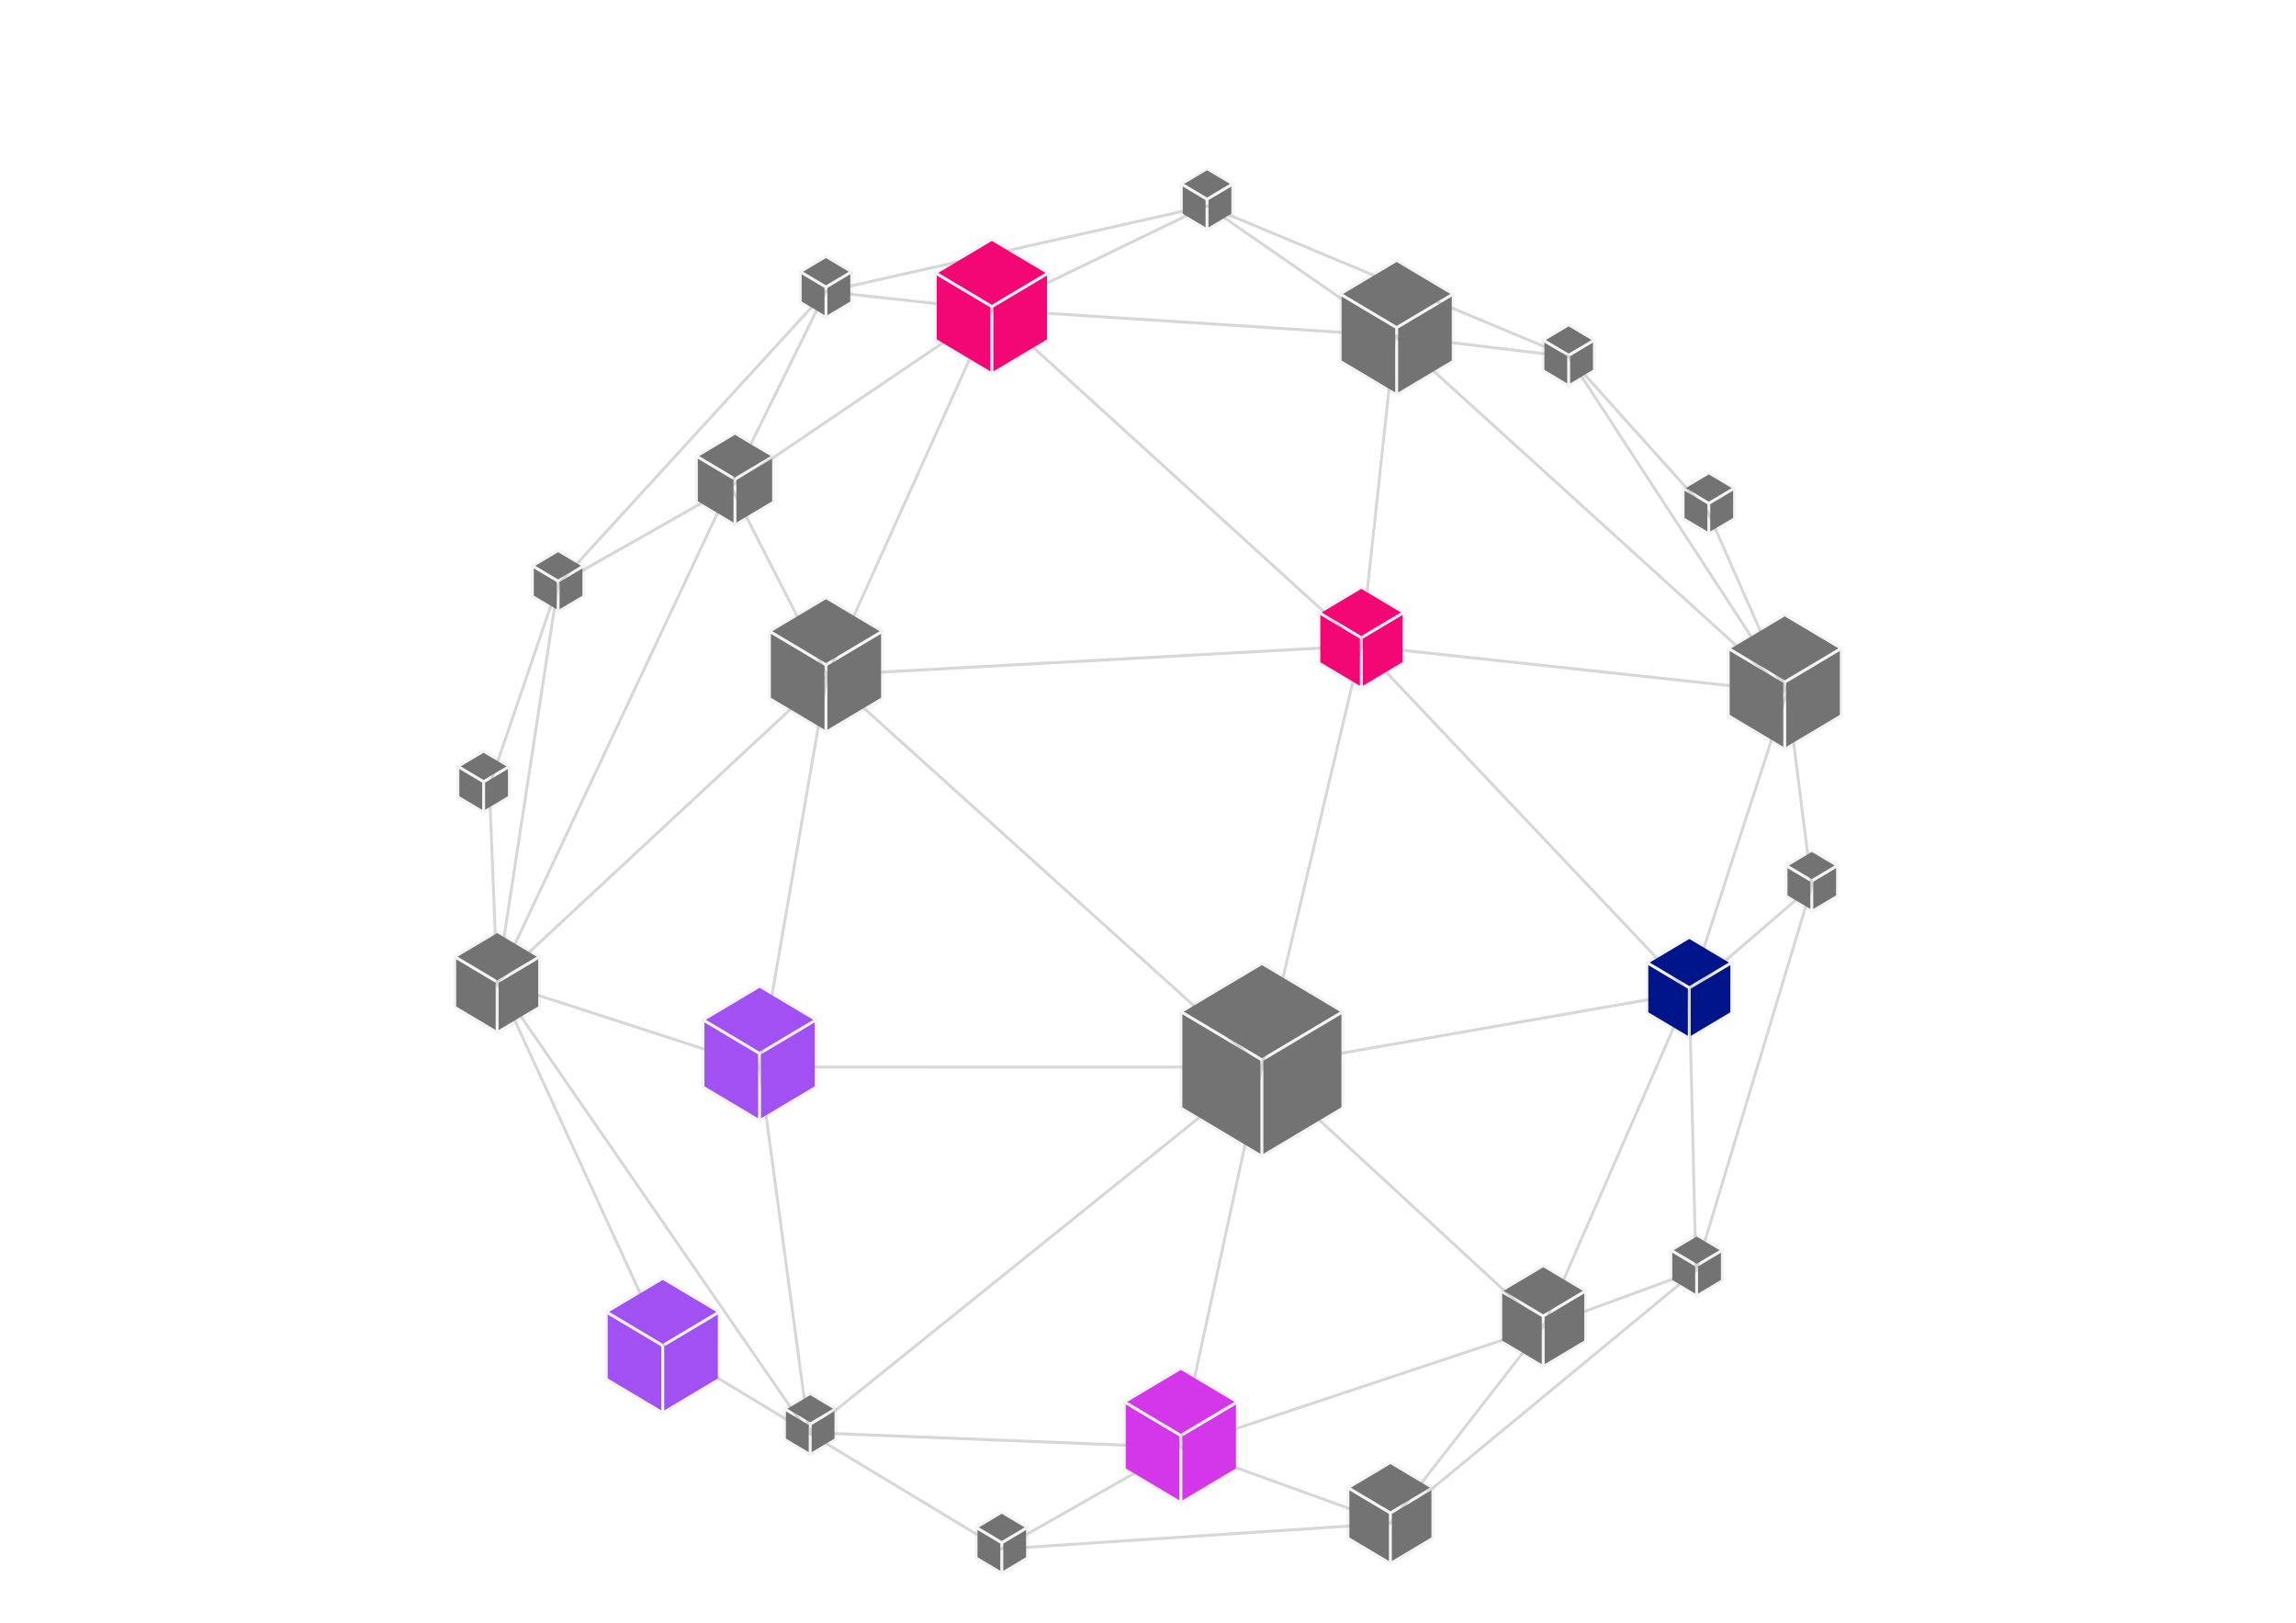 <svg width="1313" height="928" viewBox="0 0 1313 928" fill="none" xmlns="http://www.w3.org/2000/svg">
<path d="M966.908 568.221L967.74 568.075L967.031 567.326L1034.49 509.266L970.573 721.387L966.908 568.221ZM800.297 865.561L883.012 759.225L965.567 729.028L800.297 865.561ZM380.491 768.887L289.031 569.805L459.214 816.402L380.491 768.887ZM316.94 343.189L284.79 552.955L280.662 449.621L316.94 343.189ZM416.625 277.965L323.336 330.79L469.009 171.553L416.625 277.965ZM683.289 120.088L567.083 176.228L477.453 166.414L683.289 120.088ZM1017.18 386.641L903.648 212.547L975.918 293.041L1017.18 386.641ZM1021.67 399.333L1035.22 506.426L967.962 564.321L1021.67 399.333ZM882.228 757.105L723.772 610.991H723.809L723.465 610.679L964.467 568.646L882.228 757.105ZM884.053 757.047L965.327 570.799L969.042 725.958L884.053 757.047ZM675.594 826.445L722.117 611.736L880.903 758.155L675.594 826.445ZM677.324 827.634L880.163 760.178L794.711 870.033L677.324 827.634ZM674.803 828.519L790.904 870.453L576.046 884.629L674.803 828.519ZM671.764 828.33L572.443 884.741L465.344 820.102L671.764 828.33ZM433.622 610.791L461.388 816.632L286.396 563.068L433.622 610.791ZM794.634 190.96L570.479 176.457L690.197 118.619L794.634 190.96ZM797.958 191.19L797.94 191.174L797.88 191.17L697.29 121.493L891.118 202.399L797.958 191.19ZM800.122 193.155L896.592 204.761L1017.8 390.633L800.122 193.155ZM778.952 370.983L964.377 566.944L722.716 609.094L778.952 370.983ZM719.238 610.991L463.12 817.182L435.301 610.952L719.238 610.991ZM472.032 385.813L286.881 557.971L417.71 279.526L472.032 385.813ZM473.01 384.095L418.995 278.409L565.265 179.434L473.01 384.095ZM777.864 367.586L569.565 178.094L796.697 192.791L777.864 367.586ZM474.375 385.08L567.505 178.48L776.456 368.563L474.375 385.08ZM721.128 608.552L721.124 608.569L475.119 386.736L777.447 370.204L721.151 608.573L721.128 608.552ZM473.609 387.625L719.437 609.297H435.342L473.609 387.625ZM779.426 368.401L798.248 193.71L1019.55 394.471L779.525 368.558L779.563 368.394L779.426 368.401ZM285.925 561.139L471.828 388.28L433.718 609.047L285.925 561.139ZM673.853 826.717L464.318 818.366L720.323 612.266L673.853 826.717ZM780.68 370.385L1020.92 396.322L965.707 565.928L780.68 370.385ZM472.793 167.606L564.854 177.686L419.369 276.13L472.793 167.606ZM415.381 280.602L285.985 555.996L319.908 334.663L415.381 280.602ZM1036.93 506.853L1023.12 397.711L1024.35 398.83L1022.82 395.354L1022.81 395.282L1022.74 395.176L977.358 292.215L977.304 292.089L897.706 203.437L897.601 203.277L690.341 116.767L472.275 165.846L471.841 165.799L471.638 166.212L318.389 333.73L318.361 333.913L279.062 449.212L279.011 449.366L283.473 561.141L282.692 561.867L283.513 562.133L283.624 564.903L284.301 563.462L379.116 769.847L379.224 770.084L461.534 819.763L461.667 819.954L461.838 819.961L461.885 820.323L462.133 820.125L572.233 886.577L794.877 871.887L795.266 872.028L795.571 871.635L970.281 727.302L970.711 727.146L970.699 726.669L1036.88 507.03L1036.93 506.853Z" fill="#3B3B3C" fill-opacity="0.2"/>
<path d="M566.404 175.787L545.827 163.53L535.697 157.495V194.078L566.404 212.368V175.787Z" fill="#F30775"/>
<path d="M568.045 212.368L598.751 194.078V157.495L588.016 163.891L568.045 175.787V212.368Z" fill="#F30775"/>
<path d="M536.518 156.03L567.224 174.321L597.93 156.03L567.224 137.738L536.518 156.03Z" fill="#F30775"/>
<path d="M535.697 157.496L545.827 163.531L566.404 175.788V212.369L535.697 194.079V157.496ZM597.93 156.03L567.224 174.321L536.518 156.03L567.224 137.738L597.93 156.03ZM598.751 157.496V194.079L568.045 212.369V175.788L588.016 163.892L598.751 157.496ZM567.634 136.028C567.382 135.878 567.067 135.878 566.814 136.028L534.466 155.297C534.212 155.447 534.056 155.728 534.056 156.03V194.568C534.056 194.87 534.212 195.149 534.466 195.302L566.814 214.57L567.224 214.682L567.634 214.57L599.982 195.302C600.236 195.149 600.392 194.87 600.392 194.568V156.03C600.392 155.728 600.236 155.447 599.982 155.297L567.634 136.028Z" fill="#CCCCC9" fill-opacity="0.2"/>
<path d="M1019.82 390.48L999.245 378.224L989.116 372.191V408.772L1019.82 427.063V390.48Z" fill="#737373"/>
<path d="M1021.46 427.063L1052.17 408.772V372.191L1042.04 378.224L1021.46 390.48V427.063Z" fill="#737373"/>
<path d="M989.937 370.725L1020.64 389.016L1051.35 370.725L1020.64 352.433L989.937 370.725Z" fill="#737373"/>
<path d="M989.116 372.19L999.246 378.224L1019.82 390.48V427.063L989.116 408.772V372.19ZM1052.17 372.19V408.772L1021.46 427.063V390.48L1042.04 378.224L1052.17 372.19ZM1051.35 370.724L1020.64 389.015L989.937 370.724L1020.64 352.433L1051.35 370.724ZM1053.4 369.991L1021.05 350.721C1020.8 350.57 1020.49 350.57 1020.23 350.721L987.885 369.991C987.632 370.142 987.475 370.421 987.475 370.724V409.261C987.475 409.562 987.632 409.842 987.885 409.994L1020.23 429.262L1020.64 429.376L1021.05 429.262L1053.4 409.994C1053.65 409.842 1053.81 409.562 1053.81 409.261V370.724C1053.81 370.421 1053.65 370.142 1053.4 369.991Z" fill="#CCCCC9" fill-opacity="0.2"/>
<path d="M419.485 274.451L405.221 265.954L399.042 262.275V286.63L419.485 298.807V274.451Z" fill="#737373"/>
<path d="M440.749 260.809L420.306 272.987L399.863 260.809L420.306 248.63L440.749 260.809ZM441.57 262.275V286.63L421.127 298.807V274.452L435.392 265.955L441.57 262.275ZM399.042 262.275L405.221 265.955L419.485 274.452V298.807L399.042 286.63V262.275ZM419.896 301.007L420.306 301.12L420.716 301.007L442.801 287.851C443.055 287.701 443.211 287.421 443.211 287.118V260.809C443.211 260.506 443.055 260.226 442.801 260.076L420.716 246.92C420.464 246.769 420.15 246.769 419.896 246.92L397.811 260.076C397.558 260.226 397.401 260.506 397.401 260.809V287.118C397.401 287.421 397.558 287.701 397.811 287.851L419.896 301.007Z" fill="#CCCCC9" fill-opacity="0.2"/>
<path d="M421.127 298.807L441.57 286.63V262.275L435.392 265.954L421.127 274.451V298.807Z" fill="#737373"/>
<path d="M399.863 260.807L420.306 272.986L440.749 260.807L420.306 248.629L399.863 260.807Z" fill="#737373"/>
<path d="M471.518 380.676L450.942 368.42L440.812 362.387V398.968L471.518 417.257V380.676Z" fill="#737373"/>
<path d="M473.159 417.257L503.865 398.968V362.387L493.736 368.42L473.159 380.676V417.257Z" fill="#737373"/>
<path d="M441.632 360.917L472.339 379.208L503.045 360.917L472.339 342.626L441.632 360.917Z" fill="#737373"/>
<path d="M440.812 362.386L450.942 368.419L471.518 380.676V417.257L440.812 398.967V362.386ZM503.865 362.386V398.967L473.159 417.257V380.676L493.736 368.419L503.865 362.386ZM503.045 360.918L472.339 379.209L441.633 360.918L472.339 342.627L503.045 360.918ZM472.749 340.916C472.496 340.766 472.181 340.766 471.928 340.916L439.581 360.185C439.327 360.337 439.171 360.617 439.171 360.918V399.455C439.171 399.758 439.327 400.037 439.581 400.188L471.928 419.458L472.339 419.57L472.749 419.458L505.096 400.188C505.351 400.037 505.507 399.758 505.507 399.455V360.918C505.507 360.617 505.351 360.337 505.096 360.185L472.749 340.916Z" fill="#CCCCC9" fill-opacity="0.2"/>
<path d="M797.884 187.837L777.473 175.681L767.176 169.546V206.129L797.884 224.418V187.837Z" fill="#737373"/>
<path d="M799.525 224.418L830.231 206.129V169.546L821.303 174.865L799.525 187.837V224.418Z" fill="#737373"/>
<path d="M767.997 168.081L798.704 186.372L829.411 168.081L798.704 149.789L767.997 168.081Z" fill="#737373"/>
<path d="M767.176 169.546L777.473 175.681L797.884 187.838V224.419L767.176 206.129V169.546ZM829.411 168.08L798.705 186.371L767.997 168.08L798.705 149.789L829.411 168.08ZM830.231 169.546V206.129L799.525 224.419V187.838L821.303 174.865L830.231 169.546ZM799.115 148.078C798.861 147.928 798.547 147.928 798.294 148.078L765.945 167.347C765.691 167.498 765.535 167.777 765.535 168.08V206.617C765.535 206.92 765.691 207.199 765.945 207.35L798.294 226.618L798.705 226.732L799.115 226.618L831.462 207.35C831.715 207.199 831.873 206.92 831.873 206.617V168.08C831.873 167.777 831.715 167.498 831.462 167.347L799.115 148.078Z" fill="#CCCCC9" fill-opacity="0.2"/>
<path d="M720.803 606.535L676.115 579.914V633.152L720.803 659.773V606.535Z" fill="#737373"/>
<path d="M722.444 659.773L767.132 633.152V579.914L722.444 606.535V659.773Z" fill="#737373"/>
<path d="M676.935 578.448L721.623 605.069L766.311 578.448L721.623 551.829L676.935 578.448Z" fill="#737373"/>
<path d="M767.132 633.153L722.444 659.774V606.536L767.132 579.915V633.153ZM676.115 579.915L720.803 606.536V659.774L676.115 633.153V579.915ZM766.311 578.448L721.623 605.069L676.935 578.448L721.623 551.829L766.311 578.448ZM722.033 550.119C721.779 549.968 721.466 549.968 721.213 550.119L674.884 577.715C674.631 577.866 674.473 578.145 674.473 578.448V633.642C674.473 633.945 674.631 634.225 674.884 634.376L721.213 661.972L721.623 662.087L722.033 661.972L768.363 634.376C768.617 634.225 768.773 633.945 768.773 633.642V578.448C768.773 578.145 768.617 577.866 768.363 577.715L722.033 550.119Z" fill="#CCCCC9" fill-opacity="0.2"/>
<path d="M402.835 584.574L433.541 602.866V639.447L402.835 621.155V584.574ZM465.068 583.108L434.362 601.399L403.656 583.108L434.362 564.817L465.068 583.108ZM435.182 602.866L465.889 584.574V621.155L435.182 639.447V602.866ZM467.53 621.645V583.108C467.53 582.805 467.374 582.525 467.119 582.376L434.772 563.106C434.519 562.956 434.206 562.956 433.951 563.106L401.604 582.376C401.351 582.525 401.194 582.805 401.194 583.108V621.645C401.194 621.948 401.351 622.227 401.604 622.378L433.951 641.645L434.362 641.76L434.772 641.645L467.119 622.378C467.374 622.227 467.53 621.948 467.53 621.645Z" fill="#CCCCC9" fill-opacity="0.2"/>
<path d="M433.541 602.866L402.835 584.574V621.155L433.541 639.447V602.866Z" fill="#A151F2"/>
<path d="M465.889 584.574L435.182 602.866V639.447L465.889 621.155V584.574Z" fill="#A151F2"/>
<path d="M434.362 601.4L465.068 583.109L434.362 564.818L403.656 583.109L434.362 601.4Z" fill="#A151F2"/>
<path d="M283.488 561.991L268.609 553.128L260.829 548.495V575.488L283.488 588.986V561.991Z" fill="#737373"/>
<path d="M285.129 588.986L307.787 575.488V548.495L300.634 552.757L285.129 561.991V588.986Z" fill="#737373"/>
<path d="M261.65 547.029L284.309 560.526L306.966 547.029L284.309 533.533L261.65 547.029Z" fill="#737373"/>
<path d="M260.829 548.495L268.609 553.128L283.488 561.991V588.986L260.829 575.488V548.495ZM306.966 547.028L284.309 560.526L261.65 547.028L284.309 533.533L306.966 547.028ZM307.787 548.495V575.488L285.129 588.986V561.991L300.634 552.757L307.787 548.495ZM284.719 531.822C284.466 531.672 284.151 531.672 283.898 531.822L259.598 546.295C259.345 546.446 259.188 546.725 259.188 547.028V575.978C259.188 576.279 259.345 576.558 259.598 576.711L283.898 591.185L284.309 591.299L284.719 591.185L309.018 576.711C309.272 576.558 309.428 576.279 309.428 575.978V547.028C309.428 546.725 309.272 546.446 309.018 546.295L284.719 531.822Z" fill="#CCCCC9" fill-opacity="0.2"/>
<path d="M794.291 865.626L771.634 852.13V879.121L794.291 892.617V865.626Z" fill="#737373"/>
<path d="M795.932 892.617L818.591 879.121V852.13L795.932 865.626V892.617Z" fill="#737373"/>
<path d="M772.454 850.661L795.112 864.157L817.771 850.661L795.112 837.164L772.454 850.661Z" fill="#737373"/>
<path d="M818.592 879.121L795.932 892.617V865.625L818.592 852.129V879.121ZM771.634 852.129L794.291 865.625V892.617L771.634 879.121V852.129ZM795.112 864.159L772.454 850.663L795.112 837.165L817.771 850.663L795.112 864.159ZM819.823 849.93L795.522 835.457C795.269 835.304 794.954 835.304 794.702 835.457L770.403 849.93C770.15 850.08 769.993 850.36 769.993 850.663V879.61C769.993 879.912 770.15 880.191 770.403 880.342L794.702 894.816L795.112 894.932L795.522 894.816L819.823 880.342C820.075 880.191 820.233 879.912 820.233 879.61V850.663C820.233 850.36 820.075 850.08 819.823 849.93Z" fill="#CCCCC9" fill-opacity="0.2"/>
<path d="M881.696 753.047L859.037 739.55V766.541L881.696 780.039V753.047Z" fill="#737373"/>
<path d="M883.337 780.039L905.996 766.541V739.55L883.337 753.047V780.039Z" fill="#737373"/>
<path d="M859.858 738.083L882.517 751.579L905.176 738.083L882.517 724.586L859.858 738.083Z" fill="#737373"/>
<path d="M905.996 766.542L883.337 780.039V753.048L905.996 739.55V766.542ZM859.037 739.55L881.696 753.048V780.039L859.037 766.542V739.55ZM882.516 751.58L859.857 738.084L882.516 724.586L905.176 738.084L882.516 751.58ZM907.227 737.351L882.927 722.876C882.674 722.724 882.359 722.724 882.106 722.876L857.806 737.351C857.553 737.501 857.396 737.781 857.396 738.084V767.031C857.396 767.334 857.553 767.614 857.806 767.765L882.106 782.239L882.516 782.353L882.927 782.239L907.227 767.765C907.48 767.614 907.637 767.334 907.637 767.031V738.084C907.637 737.781 907.48 737.501 907.227 737.351Z" fill="#CCCCC9" fill-opacity="0.2"/>
<path d="M801.163 350.196L778.506 363.694L755.846 350.196L778.506 336.701L801.163 350.196ZM801.984 351.663V378.656L779.326 392.154V365.16L795.545 355.498L801.984 351.663ZM755.026 351.663L762.805 356.296L777.685 365.16V392.154L755.026 378.656V351.663ZM778.095 394.353L778.506 394.467L778.916 394.353L803.214 379.879C803.467 379.728 803.625 379.449 803.625 379.146V350.196C803.625 349.895 803.467 349.616 803.214 349.463L778.916 334.989C778.663 334.838 778.348 334.838 778.095 334.989L753.795 349.463C753.542 349.616 753.385 349.895 753.385 350.196V379.146C753.385 379.449 753.542 379.728 753.795 379.879L778.095 394.353Z" fill="#CCCCC9" fill-opacity="0.2"/>
<path d="M777.685 365.159L762.805 356.295L755.026 351.662V378.655L777.685 392.153V365.159Z" fill="#F30775"/>
<path d="M779.326 392.153L801.984 378.655V351.662L795.545 355.497L779.326 365.159V392.153Z" fill="#F30775"/>
<path d="M755.846 350.196L778.506 363.693L801.163 350.196L778.506 336.7L755.846 350.196Z" fill="#F30775"/>
<path d="M965.237 565.33L951.27 557.01L942.58 551.834V578.827L965.237 592.325V565.33Z" fill="#001589"/>
<path d="M966.879 592.325L989.536 578.827V551.834L981.917 556.372L966.879 565.33V592.325Z" fill="#001589"/>
<path d="M943.4 550.367L966.058 563.863L988.715 550.367L966.058 536.87L943.4 550.367Z" fill="#001589"/>
<path d="M942.58 551.834L951.27 557.011L965.237 565.33V592.325L942.58 578.828V551.834ZM989.536 551.834V578.828L966.879 592.325V565.33L981.917 556.372L989.536 551.834ZM988.716 550.368L966.058 563.864L943.401 550.368L966.058 536.87L988.716 550.368ZM966.468 535.16C966.216 535.009 965.902 535.009 965.648 535.16L941.349 549.635C941.095 549.785 940.939 550.065 940.939 550.368V579.317C940.939 579.62 941.095 579.899 941.349 580.048L965.648 594.523L966.058 594.638L966.468 594.523L990.767 580.048C991.02 579.899 991.177 579.62 991.177 579.317V550.368C991.177 550.065 991.02 549.785 990.767 549.635L966.468 535.16Z" fill="#CCCCC9" fill-opacity="0.2"/>
<path d="M275.751 447.488L266.739 442.12L262.661 439.69V455.285L275.751 463.082V447.488Z" fill="#737373"/>
<path d="M289.663 438.223L276.572 446.021L263.481 438.223L276.572 430.425L289.663 438.223ZM262.661 439.69L266.739 442.119L275.751 447.487V463.081L262.661 455.285V439.69ZM290.483 439.69V455.285L277.393 463.081V447.487L285.822 442.465L290.483 439.69ZM276.162 465.283L276.572 465.396L276.982 465.283L291.714 456.506C291.969 456.355 292.124 456.076 292.124 455.773V438.223C292.124 437.92 291.969 437.641 291.714 437.49L276.982 428.715C276.728 428.564 276.414 428.564 276.162 428.715L261.43 437.49C261.175 437.641 261.019 437.92 261.019 438.223V455.773C261.019 456.076 261.175 456.355 261.43 456.506L276.162 465.283Z" fill="#CCCCC9" fill-opacity="0.2"/>
<path d="M277.393 463.082L290.483 455.285V439.69L285.822 442.465L277.393 447.488V463.082Z" fill="#737373"/>
<path d="M263.481 438.223L276.572 446.021L289.663 438.223L276.572 430.425L263.481 438.223Z" fill="#737373"/>
<path d="M462.504 814.782L449.414 806.984V822.578L462.504 830.376V814.782Z" fill="#737373"/>
<path d="M464.145 830.376L477.236 822.578V806.984L464.145 814.782V830.376Z" fill="#737373"/>
<path d="M463.325 813.314L476.415 805.518L463.325 797.719L450.234 805.518L463.325 813.314Z" fill="#737373"/>
<path d="M477.236 822.579L464.145 830.376V814.782L477.236 806.985V822.579ZM449.414 806.985L462.504 814.782V830.376L449.414 822.579V806.985ZM476.415 805.518L463.325 813.314L450.234 805.518L463.325 797.719L476.415 805.518ZM478.467 804.785L463.735 796.01C463.482 795.858 463.169 795.858 462.914 796.01L448.183 804.785C447.928 804.936 447.772 805.215 447.772 805.518V823.068C447.772 823.371 447.928 823.65 448.183 823.801L462.914 832.574L463.325 832.689L463.735 832.574L478.467 823.801C478.721 823.65 478.877 823.371 478.877 823.068V805.518C478.877 805.215 478.721 804.936 478.467 804.785Z" fill="#CCCCC9" fill-opacity="0.2"/>
<path d="M572.066 882.616L558.975 874.82V890.412L572.066 898.209V882.616Z" fill="#737373"/>
<path d="M573.707 898.209L586.796 890.412V874.82L573.707 882.616V898.209Z" fill="#737373"/>
<path d="M572.886 881.149L585.975 873.352L572.886 865.554L559.796 873.352L572.886 881.149Z" fill="#737373"/>
<path d="M586.796 890.412L573.707 898.21V882.616L586.796 874.82V890.412ZM558.975 874.82L572.066 882.616V898.21L558.975 890.412V874.82ZM585.975 873.352L572.886 881.15L559.796 873.352L572.886 865.554L585.975 873.352ZM588.027 872.62L573.297 863.844C573.042 863.691 572.729 863.691 572.476 863.844L557.744 872.62C557.49 872.771 557.334 873.05 557.334 873.352V890.901C557.334 891.203 557.49 891.482 557.744 891.633L572.476 900.409L572.886 900.523L573.297 900.409L588.027 891.633C588.281 891.482 588.437 891.203 588.437 890.901V873.352C588.437 873.05 588.281 872.771 588.027 872.62Z" fill="#CCCCC9" fill-opacity="0.2"/>
<path d="M318.34 332.798L309.328 327.43L305.25 325.002V340.596L318.34 348.392V332.798Z" fill="#737373"/>
<path d="M319.981 348.392L333.072 340.596V325.002L328.994 327.43L319.981 332.798V348.392Z" fill="#737373"/>
<path d="M306.07 323.536L319.161 331.334L332.251 323.536L319.161 315.738L306.07 323.536Z" fill="#737373"/>
<path d="M305.25 325.002L309.328 327.431L318.34 332.798V348.392L305.25 340.596V325.002ZM333.072 325.002V340.596L319.981 348.392V332.798L328.993 327.431L333.072 325.002ZM332.251 323.536L319.161 331.334L306.07 323.536L319.161 315.738L332.251 323.536ZM319.571 314.026C319.318 313.877 319.003 313.877 318.75 314.026L304.019 322.803C303.766 322.953 303.608 323.233 303.608 323.536V341.084C303.608 341.387 303.766 341.666 304.019 341.819L318.75 350.594L319.161 350.707L319.571 350.594L334.303 341.819C334.556 341.666 334.713 341.387 334.713 341.084V323.536C334.713 323.233 334.556 322.953 334.303 322.803L319.571 314.026Z" fill="#CCCCC9" fill-opacity="0.2"/>
<path d="M896.241 203.669L887.23 198.301L883.152 195.872V211.466L896.241 219.264V203.669Z" fill="#737373"/>
<path d="M897.882 219.264L910.972 211.466V195.872L906.894 198.301L897.882 203.669V219.264Z" fill="#737373"/>
<path d="M883.973 194.405L897.062 202.203L910.152 194.405L897.062 186.607L883.973 194.405Z" fill="#737373"/>
<path d="M883.152 195.873L887.23 198.301L896.241 203.669V219.265L883.152 211.467V195.873ZM910.973 195.873V211.467L897.882 219.265V203.669L906.894 198.301L910.973 195.873ZM910.152 194.405L897.061 202.203L883.972 194.405L897.061 186.607L910.152 194.405ZM897.472 184.897C897.219 184.746 896.905 184.746 896.651 184.897L881.921 193.672C881.666 193.824 881.51 194.103 881.51 194.405V211.956C881.51 212.257 881.666 212.537 881.921 212.689L896.651 221.464L897.061 221.578L897.472 221.464L912.203 212.689C912.456 212.537 912.614 212.257 912.614 211.956V194.405C912.614 194.103 912.456 193.824 912.203 193.672L897.472 184.897Z" fill="#CCCCC9" fill-opacity="0.2"/>
<path d="M976.39 288.321L967.379 282.954L963.301 280.525V296.119L976.39 303.917V288.321Z" fill="#737373"/>
<path d="M990.301 279.059L977.21 286.855L964.121 279.059L977.21 271.261L990.301 279.059ZM991.121 280.525V296.119L978.031 303.917V288.321L987.041 282.953L991.121 280.525ZM963.301 280.525L967.379 282.953L976.39 288.321V303.917L963.301 296.119V280.525ZM976.8 306.117L977.21 306.23L977.621 306.117L992.352 297.342C992.605 297.191 992.763 296.91 992.763 296.609V279.059C992.763 278.756 992.605 278.476 992.352 278.324L977.621 269.549C977.368 269.398 977.054 269.398 976.8 269.549L962.07 278.324C961.815 278.476 961.659 278.756 961.659 279.059V296.609C961.659 296.91 961.815 297.191 962.07 297.342L976.8 306.117Z" fill="#CCCCC9" fill-opacity="0.2"/>
<path d="M978.031 303.917L991.121 296.119V280.525L987.041 282.954L978.031 288.321V303.917Z" fill="#737373"/>
<path d="M964.121 279.059L977.21 286.855L990.301 279.059L977.21 271.261L964.121 279.059Z" fill="#737373"/>
<path d="M969.416 724.098L956.327 716.301V731.895L969.416 739.692V724.098Z" fill="#737373"/>
<path d="M971.057 739.692L984.148 731.895V716.301L971.057 724.098V739.692Z" fill="#737373"/>
<path d="M970.237 722.632L983.327 714.834L970.237 707.036L957.148 714.834L970.237 722.632Z" fill="#737373"/>
<path d="M984.148 731.894L971.057 739.692V724.098L984.148 716.3V731.894ZM956.327 716.3L969.416 724.098V739.692L956.327 731.894V716.3ZM983.327 714.834L970.237 722.632L957.148 714.834L970.237 707.036L983.327 714.834ZM985.379 714.102L970.647 705.326C970.394 705.173 970.081 705.173 969.826 705.326L955.096 714.102C954.842 714.251 954.686 714.531 954.686 714.834V732.383C954.686 732.686 954.842 732.966 955.096 733.117L969.826 741.891L970.237 742.005L970.647 741.891L985.379 733.117C985.631 732.966 985.789 732.686 985.789 732.383V714.834C985.789 714.531 985.631 714.251 985.379 714.102Z" fill="#CCCCC9" fill-opacity="0.2"/>
<path d="M1035.27 504.167L1026.26 498.8L1022.18 496.371V511.965L1035.27 519.761V504.167Z" fill="#737373"/>
<path d="M1036.91 519.761L1050.01 511.965V496.371L1044.87 499.429L1036.91 504.167V519.761Z" fill="#737373"/>
<path d="M1023 494.902L1036.09 502.7L1049.19 494.902L1036.09 487.105L1023 494.902Z" fill="#737373"/>
<path d="M1022.18 496.371L1026.26 498.8L1035.27 504.167V519.761L1022.18 511.965V496.371ZM1049.19 494.903L1036.09 502.701L1023 494.903L1036.09 487.106L1049.19 494.903ZM1050.01 496.371V511.965L1036.91 519.761V504.167L1044.87 499.43L1050.01 496.371ZM1036.5 485.395C1036.25 485.245 1035.94 485.245 1035.68 485.395L1020.95 494.17C1020.7 494.322 1020.54 494.602 1020.54 494.903V512.455C1020.54 512.756 1020.7 513.035 1020.95 513.188L1035.68 521.963L1036.09 522.076L1036.5 521.963L1051.24 513.188C1051.49 513.035 1051.65 512.756 1051.65 512.455V494.903C1051.65 494.602 1051.49 494.322 1051.24 494.17L1036.5 485.395Z" fill="#CCCCC9" fill-opacity="0.2"/>
<path d="M471.518 164.624L462.506 159.256L458.427 156.828V172.422L471.518 180.22V164.624Z" fill="#737373"/>
<path d="M485.429 155.361L472.339 163.158L459.248 155.361L472.339 147.563L485.429 155.361ZM486.25 156.827V172.421L473.159 180.219V164.623L482.171 159.255L486.25 156.827ZM458.427 156.827L462.506 159.255L471.518 164.623V180.219L458.427 172.421V156.827ZM471.928 182.418L472.339 182.532L472.749 182.418L487.481 173.643C487.734 173.493 487.891 173.213 487.891 172.91V155.361C487.891 155.057 487.734 154.778 487.481 154.627L472.749 145.851C472.496 145.702 472.181 145.702 471.928 145.851L457.196 154.627C456.944 154.778 456.786 155.057 456.786 155.361V172.91C456.786 173.213 456.944 173.493 457.196 173.643L471.928 182.418Z" fill="#CCCCC9" fill-opacity="0.2"/>
<path d="M473.159 180.22L486.25 172.422V156.828L482.171 159.256L473.159 164.624V180.22Z" fill="#737373"/>
<path d="M459.248 155.361L472.339 163.159L485.429 155.361L472.339 147.564L459.248 155.361Z" fill="#737373"/>
<path d="M689.448 114.418L680.438 109.05L676.359 106.622V122.216L689.448 130.012V114.418Z" fill="#737373"/>
<path d="M703.359 105.153L690.269 112.951L677.18 105.153L690.269 97.355L703.359 105.153ZM704.18 106.621V122.215L691.089 130.011V114.417L700.1 109.049L704.18 106.621ZM676.359 106.621L680.438 109.049L689.448 114.417V130.011L676.359 122.215V106.621ZM689.858 132.212L690.269 132.326L690.679 132.212L705.411 123.437C705.664 123.285 705.821 123.006 705.821 122.704V105.153C705.821 104.851 705.664 104.572 705.411 104.42L690.679 95.645C690.426 95.494 690.111 95.494 689.858 95.645L675.128 104.42C674.874 104.572 674.718 104.851 674.718 105.153V122.704C674.718 123.006 674.874 123.285 675.128 123.437L689.858 132.212Z" fill="#CCCCC9" fill-opacity="0.2"/>
<path d="M691.089 130.012L704.18 122.216V106.622L700.1 109.05L691.089 114.418V130.012Z" fill="#737373"/>
<path d="M677.18 105.154L690.269 112.952L703.359 105.154L690.269 97.357L677.18 105.154Z" fill="#737373"/>
<path d="M674.473 821.337L643.767 803.045V839.625L674.473 857.916V821.337Z" fill="#D437EA"/>
<path d="M676.115 857.916L706.821 839.625V803.045L676.115 821.337V857.916Z" fill="#D437EA"/>
<path d="M675.294 819.868L706 801.579L675.294 783.285L644.588 801.579L675.294 819.868Z" fill="#D437EA"/>
<path d="M706.821 839.625L676.115 857.916V821.337L706.821 803.045V839.625ZM643.767 803.045L674.473 821.337V857.916L643.767 839.625V803.045ZM706 801.579L675.294 819.869L644.588 801.579L675.294 783.286L706 801.579ZM708.052 800.846L675.704 781.576C675.452 781.423 675.136 781.423 674.884 781.576L642.536 800.846C642.282 800.996 642.126 801.276 642.126 801.579V840.116C642.126 840.417 642.282 840.696 642.536 840.847L674.884 860.116L675.294 860.229L675.704 860.116L708.052 840.847C708.304 840.696 708.462 840.417 708.462 840.116V801.579C708.462 801.276 708.304 800.996 708.052 800.846Z" fill="#CCCCC9" fill-opacity="0.2"/>
<path d="M378.198 769.884L347.49 751.593V788.173L378.198 806.465V769.884Z" fill="#A151F2"/>
<path d="M410.546 751.593L379.839 769.884V806.465L410.546 788.173V751.593Z" fill="#A151F2"/>
<path d="M379.019 768.418L409.725 750.127L379.019 731.835L348.311 750.127L379.019 768.418Z" fill="#A151F2"/>
<path d="M347.49 751.592L378.198 769.883V806.464L347.49 788.173V751.592ZM409.725 750.125L379.019 768.417L348.311 750.125L379.019 731.834L409.725 750.125ZM379.839 769.883L410.546 751.592V788.173L379.839 806.464V769.883ZM411.776 749.392L379.429 730.124C379.175 729.973 378.861 729.973 378.608 730.124L346.259 749.392C346.005 749.543 345.849 749.822 345.849 750.125V788.662C345.849 788.963 346.005 789.245 346.259 789.394L378.608 808.664L379.019 808.779L379.429 808.664L411.776 789.394C412.029 789.245 412.187 788.963 412.187 788.662V750.125C412.187 749.822 412.029 749.543 411.776 749.392Z" fill="#CCCCC9" fill-opacity="0.2"/>
</svg>
